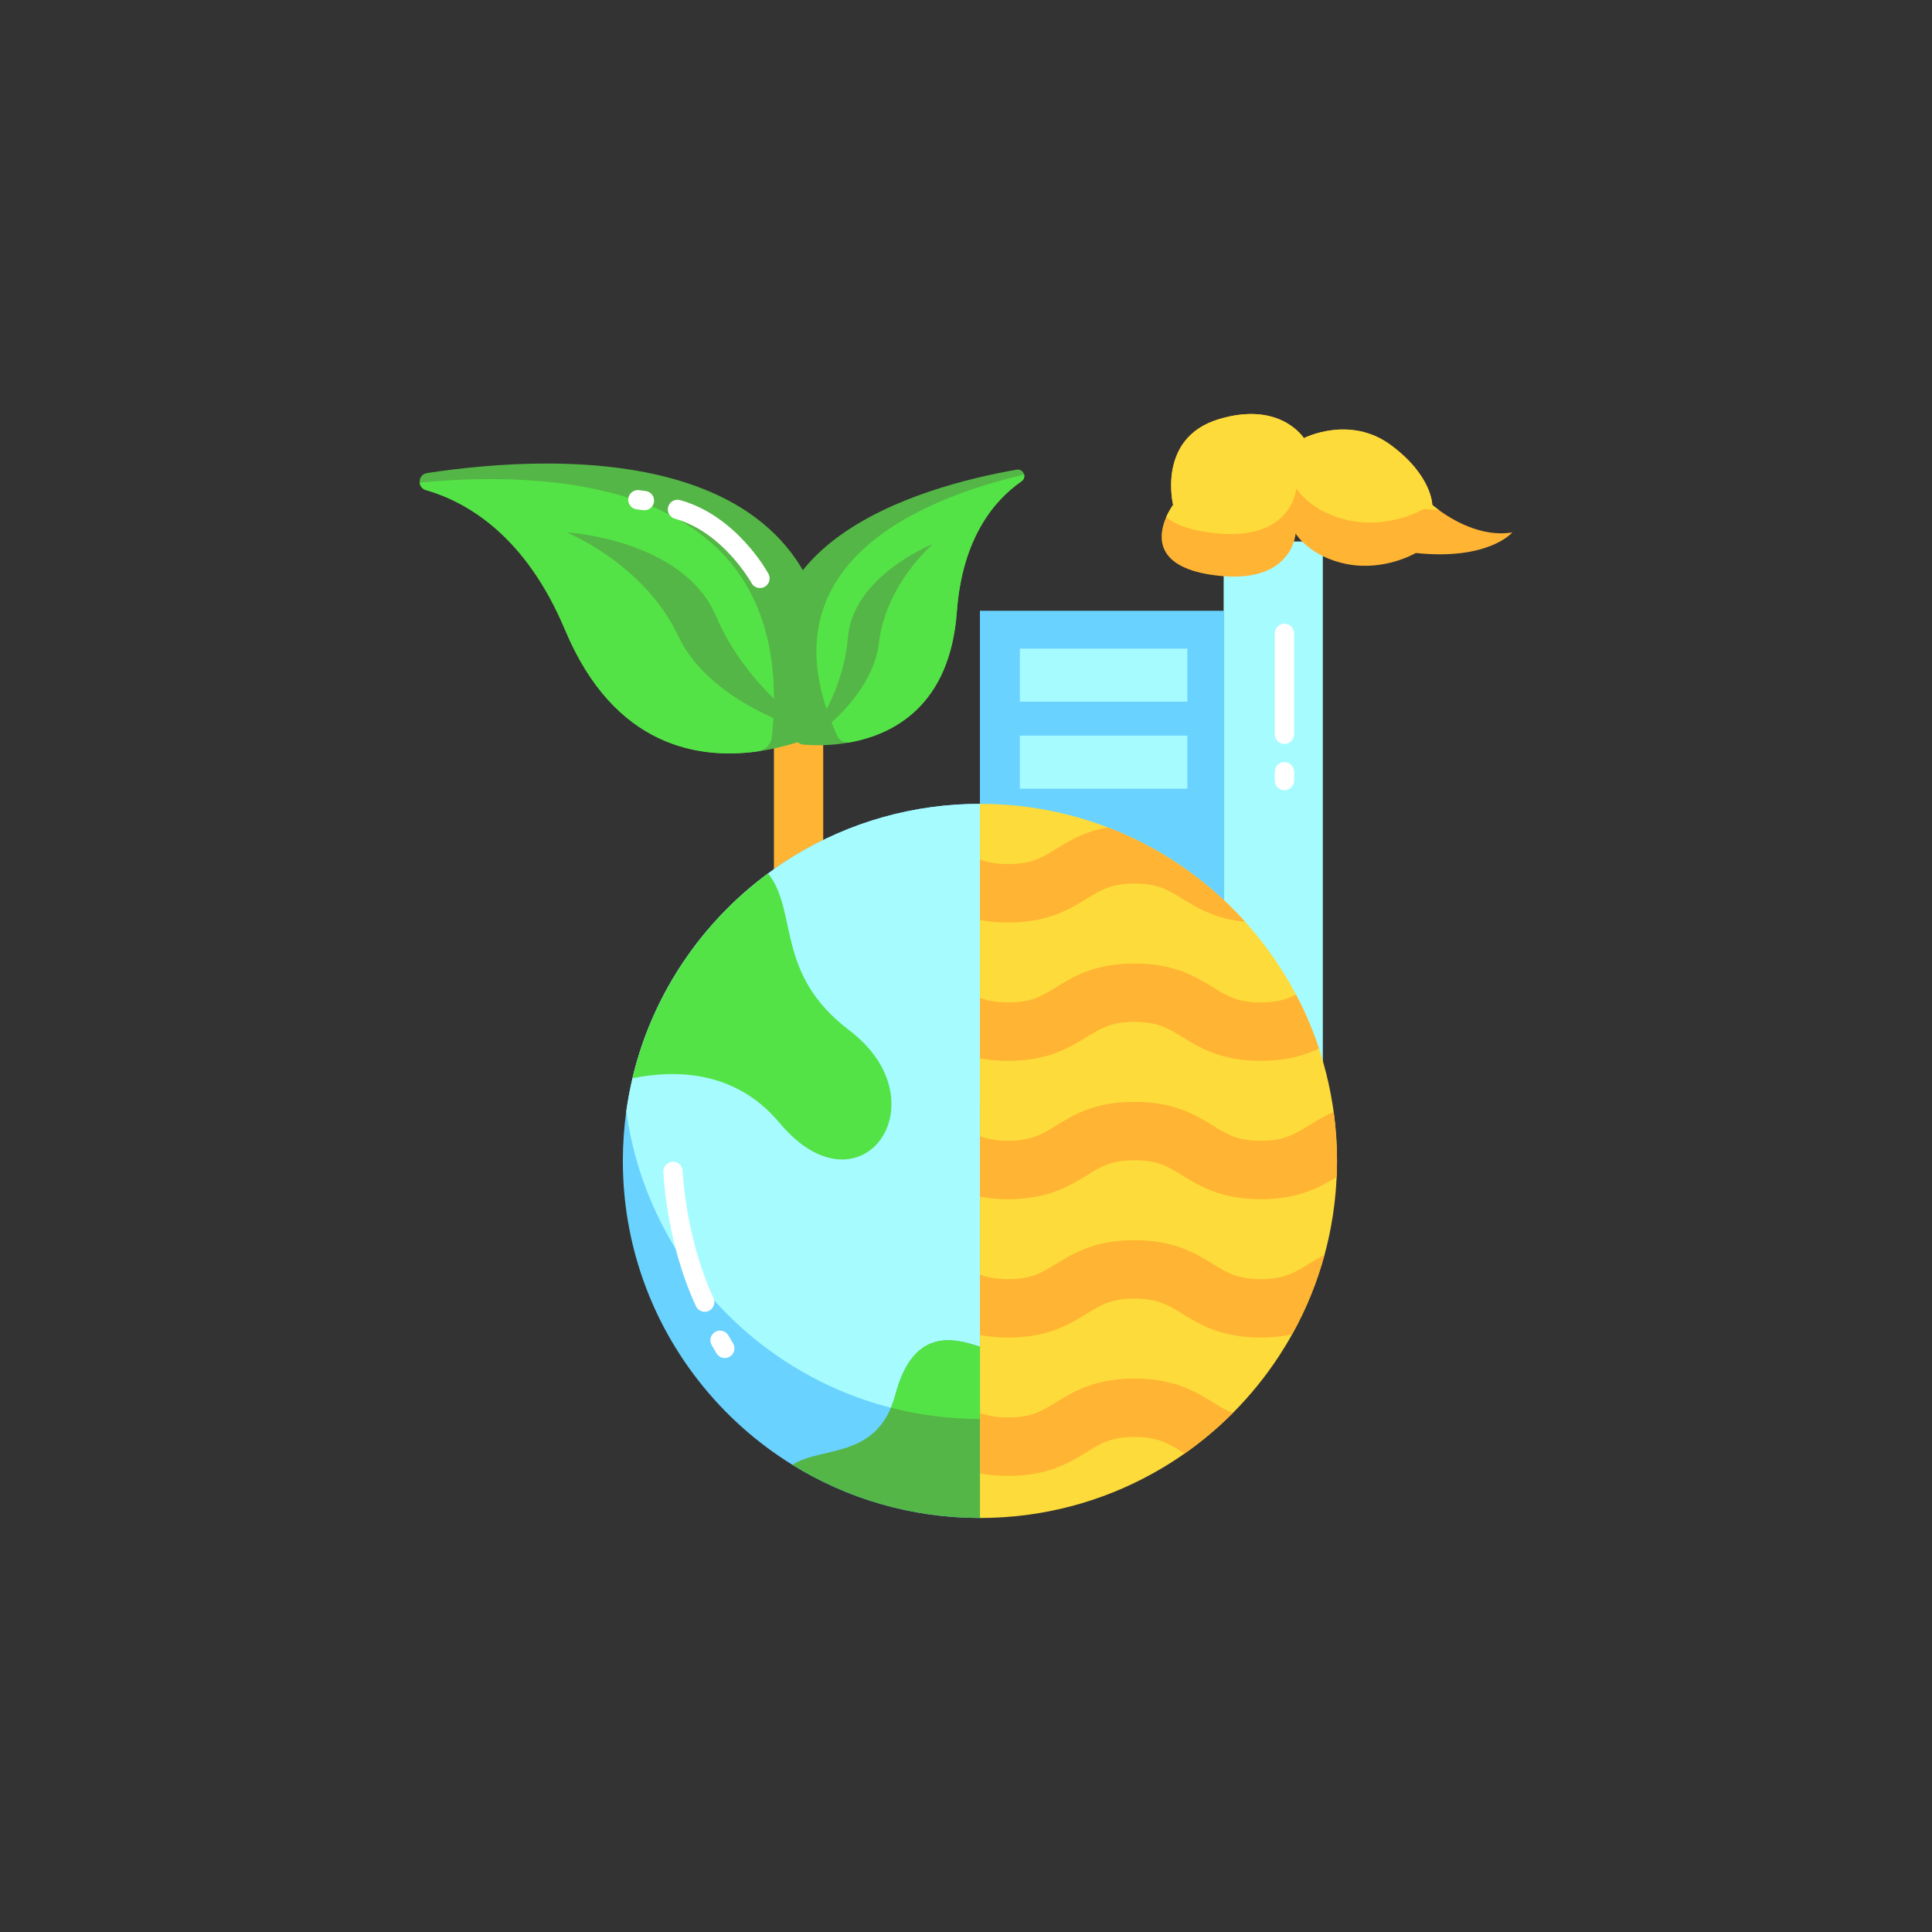 <?xml version="1.0" encoding="UTF-8"?>
<svg id="a" data-name="FLAT COLORED" xmlns="http://www.w3.org/2000/svg" width="2000" height="2000" viewBox="0 0 2000 2000">
  <rect x="0" y="0" width="2000" height="2000" fill="#333333" stroke="none"/>
  <rect x="1266.721" y="560.555" width="102.657" height="583.135" fill="#a6fbff" stroke-width="0"/>
  <g>
    <rect x="1014.419" y="632.279" width="252.859" height="508.918" fill="#6ad2ff" stroke-width="0"/>
    <rect x="1055.754" y="671.451" width="173.389" height="54.937" fill="#a6fbff" stroke-width="0"/>
    <rect x="1055.754" y="761.51" width="173.389" height="54.937" fill="#a6fbff" stroke-width="0"/>
  </g>
  <g>
    <path d="m1565.595,551.119s-24.384,29.263-99.992,21.341c0,0-31.697,18.897-70.719,11.584-39.021-7.313-53.658-31.708-53.658-31.708,0,0-3.256,55.345-87.395,42.683-59.423-8.947-54.576-41.359-46.601-59.637,3.31-7.601,7.175-12.758,7.175-12.758,0,0-17.071-69.064,46.953-88.569,64.014-19.516,88.398,19.505,88.398,19.505,0,0,47.562-24.384,90.245,7.324,42.672,31.708,42.672,61.74,42.672,61.74,0,0,2.498,2.221,6.918,5.445,13.292,9.726,43.964,28.537,76.003,23.05Z" fill="#ffb433" stroke-width="0"/>
    <path d="m1489.593,528.07c-4.943-.224-10.132-.619-15.577-1.185,0,0-33.683,20.082-75.149,12.31-41.455-7.772-57.01-33.683-57.01-33.683,0,0-3.448,58.793-92.85,45.341-20.22-3.043-33.427-8.637-41.776-15.47,3.31-7.601,7.175-12.758,7.175-12.758,0,0-17.071-69.064,46.953-88.569,64.014-19.516,88.398,19.505,88.398,19.505,0,0,47.562-24.384,90.245,7.324,42.672,31.708,42.672,61.74,42.672,61.74,0,0,2.498,2.221,6.918,5.445Z" fill="#fddb3a" stroke-width="0"/>
  </g>
  <rect x="801.181" y="736.928" width="51.005" height="190.399" fill="#ffb433" stroke-width="0"/>
  <g>
    <path d="m847.535,760.154c5.329-2.301,8.983-7.304,9.599-13.076,31.503-294.443-280.417-277.877-415.06-257.373-5.417.823-8.052,5.485-7.629,9.866.318,3.366,2.443,6.563,6.486,7.736,44.148,12.815,103.662,48.48,144.015,144.726,51.205,122.136,139.515,134.703,201.396,125.519,27.446-4.077,49.691-12.431,61.194-17.4Z" fill="#54b646" stroke-width="0"/>
    <path d="m786.341,777.553c1.08-.451,2.098-.879,3.039-1.286,5.329-2.301,8.983-7.304,9.599-13.076,28.014-261.852-215.567-277.735-364.534-263.62.318,3.366,2.443,6.563,6.486,7.736,44.148,12.815,103.662,48.48,144.015,144.726,51.205,122.136,139.515,134.703,201.396,125.519Z" fill="#54e346" stroke-width="0"/>
    <path d="m586.362,551.104s80.397,32.232,115.715,107.237c35.318,75.005,145.454,101.815,145.454,101.815,0,0-72.01-42.219-106.325-122.347-34.315-80.128-154.844-86.705-154.844-86.705Z" fill="#54b646" stroke-width="0"/>
  </g>
  <g>
    <path d="m831.921,770.842c-4.274-.361-8.007-3.008-9.794-6.907-91.184-198.879,131.222-260.491,230.36-277.731,3.988-.695,6.929,1.953,7.66,5.121.567,2.433-.171,5.171-2.728,6.942-27.92,19.341-61.241,58.296-66.919,135.194-7.203,97.583-66.119,127.115-111.626,135.207-20.184,3.586-37.729,2.955-46.954,2.175Z" fill="#54b646" stroke-width="0"/>
    <path d="m878.876,768.667c-.863-.062-1.676-.123-2.431-.188-4.274-.361-8.008-3.008-9.794-6.907-81.09-176.866,85.824-245.169,193.497-270.248.567,2.433-.171,5.171-2.728,6.942-27.92,19.341-61.241,58.296-66.919,135.194-7.203,97.583-66.119,127.115-111.626,135.207Z" fill="#54e346" stroke-width="0"/>
    <path d="m965.817,563.085s-48.757,41.452-55.893,102.287c-7.136,60.835-77.999,105.47-77.999,105.47,0,0,40.537-46.48,45.768-110.669,5.231-64.189,88.125-97.088,88.125-97.088Z" fill="#54b646" stroke-width="0"/>
  </g>
  <path d="m786.708,608.733c-3.541,0-6.971-1.884-8.786-5.21h0c-.287-.525-29.352-52.689-79.269-66.557-5.321-1.478-8.436-6.991-6.958-12.312,1.478-5.322,6.992-8.435,12.312-6.958,58.208,16.171,90.146,73.81,91.477,76.255,2.641,4.851.848,10.923-4.003,13.563-1.519.827-3.156,1.219-4.772,1.219Z" fill="#fff" stroke-width="0"/>
  <g>
    <path d="m1384.071,1201.764c0,5.581-.127,11.132-.382,16.644-.029.695-.059,1.39-.098,2.085-.842,17.065-2.849,33.827-5.943,50.197-1.792,9.546-3.965,18.964-6.491,28.236-3.769,13.883-8.332,27.433-13.628,40.612-5.787,14.412-12.454,28.373-19.954,41.816-4.239,7.627-8.753,15.078-13.501,22.352-13.922,21.295-29.979,41.072-47.866,59.008-10.221,10.261-21.04,19.914-32.397,28.912-5.688,4.513-11.514,8.861-17.476,13.031-10.505,7.373-21.412,14.206-32.681,20.453-53.085,29.499-114.198,46.3-179.237,46.3v-739.282c8.077,0,16.076.254,24.016.764,37.958,2.428,74.36,10.593,108.343,23.635,3.378,1.292,6.736,2.643,10.075,4.034,25.015,10.456,48.63,23.586,70.502,39.016,18.299,12.924,35.374,27.453,51.009,43.411,3.593,3.662,7.118,7.412,10.554,11.22,8.175,9.056,15.91,18.514,23.155,28.354,1.87,2.526,3.71,5.081,5.492,7.666,8.821,12.591,16.869,25.769,24.066,39.447.763,1.439,1.517,2.898,2.262,4.357,8.4,16.448,15.596,33.592,21.471,51.352v.01c1.586,4.758,3.064,9.565,4.455,14.412,4.122,14.382,7.382,29.117,9.751,44.156.382,2.399.734,4.817,1.077,7.236.01.068.02.137.029.206,2.232,16.468,3.397,33.278,3.397,50.363Z" fill="#fddb3a" stroke-width="0"/>
    <g>
      <path d="m1276.207,1462.714c-10.221,10.261-21.04,19.914-32.397,28.912-5.688,4.513-11.514,8.861-17.476,13.031-.813-.49-1.616-.989-2.409-1.478-14.754-9.086-25.407-15.645-49.531-15.645s-34.776,6.56-49.502,15.645c-17.819,10.985-39.995,24.653-81.243,24.653-11.015,0-20.658-.979-29.235-2.614v-62.631c7.744,3.015,16.654,4.788,29.235,4.788,24.124,0,34.776-6.56,49.511-15.655,17.809-10.975,39.985-24.643,81.233-24.643s63.434,13.668,81.243,24.643c7.147,4.416,13.345,8.224,20.57,10.995Z" fill="#ffb433" stroke-width="0"/>
      <path d="m1371.157,1298.926c-3.769,13.883-8.332,27.433-13.628,40.612-5.787,14.412-12.454,28.373-19.954,41.816-9.35,2.017-20.022,3.251-32.417,3.251-41.258,0-63.424-13.658-81.233-24.633-14.754-9.096-25.407-15.665-49.531-15.665s-34.776,6.569-49.502,15.665c-17.819,10.975-39.995,24.633-81.243,24.633-11.015,0-20.658-.969-29.235-2.604v-62.631c7.744,3.016,16.654,4.788,29.235,4.788,24.124,0,34.776-6.56,49.511-15.655,17.809-10.975,39.985-24.643,81.233-24.643s63.434,13.668,81.243,24.643c14.745,9.095,25.407,15.655,49.521,15.655s34.776-6.56,49.521-15.655c5.033-3.104,10.417-6.413,16.478-9.575Z" fill="#ffb433" stroke-width="0"/>
      <path d="m1384.071,1201.764c0,5.581-.127,11.132-.382,16.644-17.369,10.642-39.339,22.979-78.531,22.979-41.258,0-63.424-13.668-81.233-24.643-14.754-9.086-25.407-15.655-49.531-15.655s-34.776,6.569-49.502,15.655c-17.819,10.975-39.995,24.643-81.243,24.643-11.015,0-20.658-.969-29.235-2.604v-62.631c7.744,3.006,16.654,4.787,29.235,4.787,24.124,0,34.776-6.569,49.511-15.655,17.809-10.975,39.985-24.643,81.233-24.643s63.434,13.668,81.243,24.643c14.745,9.086,25.407,15.655,49.521,15.655s34.776-6.569,49.521-15.655c7.51-4.631,15.802-9.742,25.965-14.089.01.068.02.137.029.206,2.232,16.468,3.397,33.278,3.397,50.363Z" fill="#ffb433" stroke-width="0"/>
      <path d="m1365.361,1085.382v.01c-14.715,7.03-33.445,12.777-60.203,12.777-41.258,0-63.424-13.668-81.233-24.643-14.754-9.086-25.407-15.655-49.531-15.655s-34.776,6.569-49.502,15.655c-17.819,10.975-39.995,24.643-81.243,24.643-11.015,0-20.658-.969-29.235-2.604v-62.631c7.744,3.006,16.654,4.787,29.235,4.787,24.124,0,34.776-6.569,49.511-15.645,17.809-10.985,39.985-24.653,81.233-24.653s63.434,13.668,81.243,24.653c14.745,9.076,25.407,15.645,49.521,15.645,16.644,0,26.875-3.133,36.47-8.048.763,1.439,1.517,2.898,2.262,4.357,8.4,16.448,15.596,33.592,21.471,51.352Z" fill="#ffb433" stroke-width="0"/>
      <path d="m1288.916,954.207c-31.134-3.016-49.678-14.451-64.99-23.899-14.754-9.076-25.407-15.645-49.531-15.645s-34.776,6.569-49.502,15.645c-17.819,10.985-39.995,24.653-81.243,24.653-11.015,0-20.658-.969-29.235-2.604v-62.631c7.744,3.006,16.654,4.787,29.235,4.787,24.124,0,34.776-6.569,49.511-15.655,13.354-8.224,29.157-17.966,53.614-22.332,3.378,1.292,6.736,2.643,10.075,4.034,25.015,10.456,48.63,23.586,70.502,39.016,18.299,12.924,35.374,27.453,51.009,43.411,3.593,3.662,7.118,7.412,10.554,11.22Z" fill="#ffb433" stroke-width="0"/>
    </g>
  </g>
  <path d="m1329.648,770.156c-5.522,0-10-4.477-10-10v-104.526c0-5.523,4.478-10,10-10s10,4.477,10,10v104.526c0,5.523-4.477,10-10,10Z" fill="#fff" stroke-width="0"/>
  <path d="m1329.648,818.053c-5.522,0-10-4.477-10-10v-9.162c0-5.523,4.478-10,10-10s10,4.477,10,10v9.162c0,5.523-4.477,10-10,10Z" fill="#fff" stroke-width="0"/>
  <g>
    <g>
      <path d="m1014.419,832.128v739.278c-71.23,0-137.753-20.146-194.189-55.058-37.111-22.951-69.853-52.283-96.698-86.471-49.34-62.827-78.762-142.034-78.762-228.11,0-17.391,1.199-34.495,3.528-51.252.307-2.19.624-4.37.971-6.55,1.477-9.374,3.3-18.62,5.46-27.747,11.624-49.053,33.019-94.33,62.034-133.661,22.059-29.887,48.498-56.346,78.385-78.405,2.101-1.546,4.212-3.072,6.342-4.578,54.067-38.162,118.836-62.193,188.917-66.682,7.938-.505,15.935-.763,24.011-.763Z" fill="#6ad2ff" stroke-width="0"/>
      <path d="m1014.419,832.128v636.753c-31.8,0-62.659-4.014-92.11-11.575-36.507-9.355-70.844-24.16-102.079-43.483-37.111-22.951-69.853-52.283-96.698-86.471-39.371-50.133-66.058-110.681-75.234-176.837.307-2.19.624-4.37.971-6.55,1.477-9.374,3.3-18.62,5.46-27.747,11.624-49.053,33.019-94.33,62.034-133.661,22.059-29.887,48.498-56.346,78.385-78.405,2.101-1.546,4.212-3.072,6.342-4.578,54.067-38.162,118.836-62.193,188.917-66.682,7.938-.505,15.935-.763,24.011-.763Z" fill="#a6fbff" stroke-width="0"/>
      <path d="m806.932,1162.366c-44.593-53.344-105.27-55.633-152.202-46.149,11.624-49.053,33.019-94.33,62.034-133.661,22.059-29.887,48.498-56.346,78.385-78.405,31.503,40.124,6.739,103.744,83.954,162.359,98.412,74.709,11.475,195.923-72.172,95.856Z" fill="#54e346" stroke-width="0"/>
      <path d="m1014.419,1394.192v177.214c-71.23,0-137.754-20.146-194.189-55.058,30.74-19.809,88.612-5.004,106.845-73.074,18.333-68.456,59.438-58.566,87.344-49.082Z" fill="#54b646" stroke-width="0"/>
      <path d="m1014.419,1394.192v74.689c-31.8,0-62.659-4.014-92.11-11.575,1.794-4.241,3.389-8.899,4.767-14.032,18.333-68.456,59.438-58.566,87.343-49.082Z" fill="#54e346" stroke-width="0"/>
    </g>
    <path d="m729.532,1357.967c-3.778,0-7.394-2.151-9.083-5.805-30.836-66.672-33.618-136.234-33.722-139.163-.194-5.519,4.122-10.151,9.642-10.346,5.54-.2,10.149,4.119,10.346,9.636h0c.025.678,2.798,68.581,31.887,131.477,2.318,5.013.134,10.956-4.879,13.274-1.358.628-2.786.926-4.19.926Z" fill="#fff" stroke-width="0"/>
    <path d="m750.311,1405.805c-3.424,0-6.758-1.759-8.623-4.921l-4.921-8.342c-2.806-4.757-1.225-10.888,3.532-13.694,4.758-2.805,10.889-1.224,13.694,3.533l4.921,8.342c2.806,4.757,1.225,10.888-3.532,13.694-1.595.94-3.345,1.388-5.071,1.388Z" fill="#fff" stroke-width="0"/>
  </g>
  <path d="m667.111,528.223c-.432,0-.868-.028-1.308-.085l-6.769-.884c-5.476-.715-9.336-5.734-8.621-11.21.716-5.477,5.732-9.335,11.211-8.621l6.77.884c5.476.715,9.336,5.734,8.621,11.21-.658,5.037-4.957,8.707-9.903,8.707Z" fill="#fff" stroke-width="0"/>
</svg>